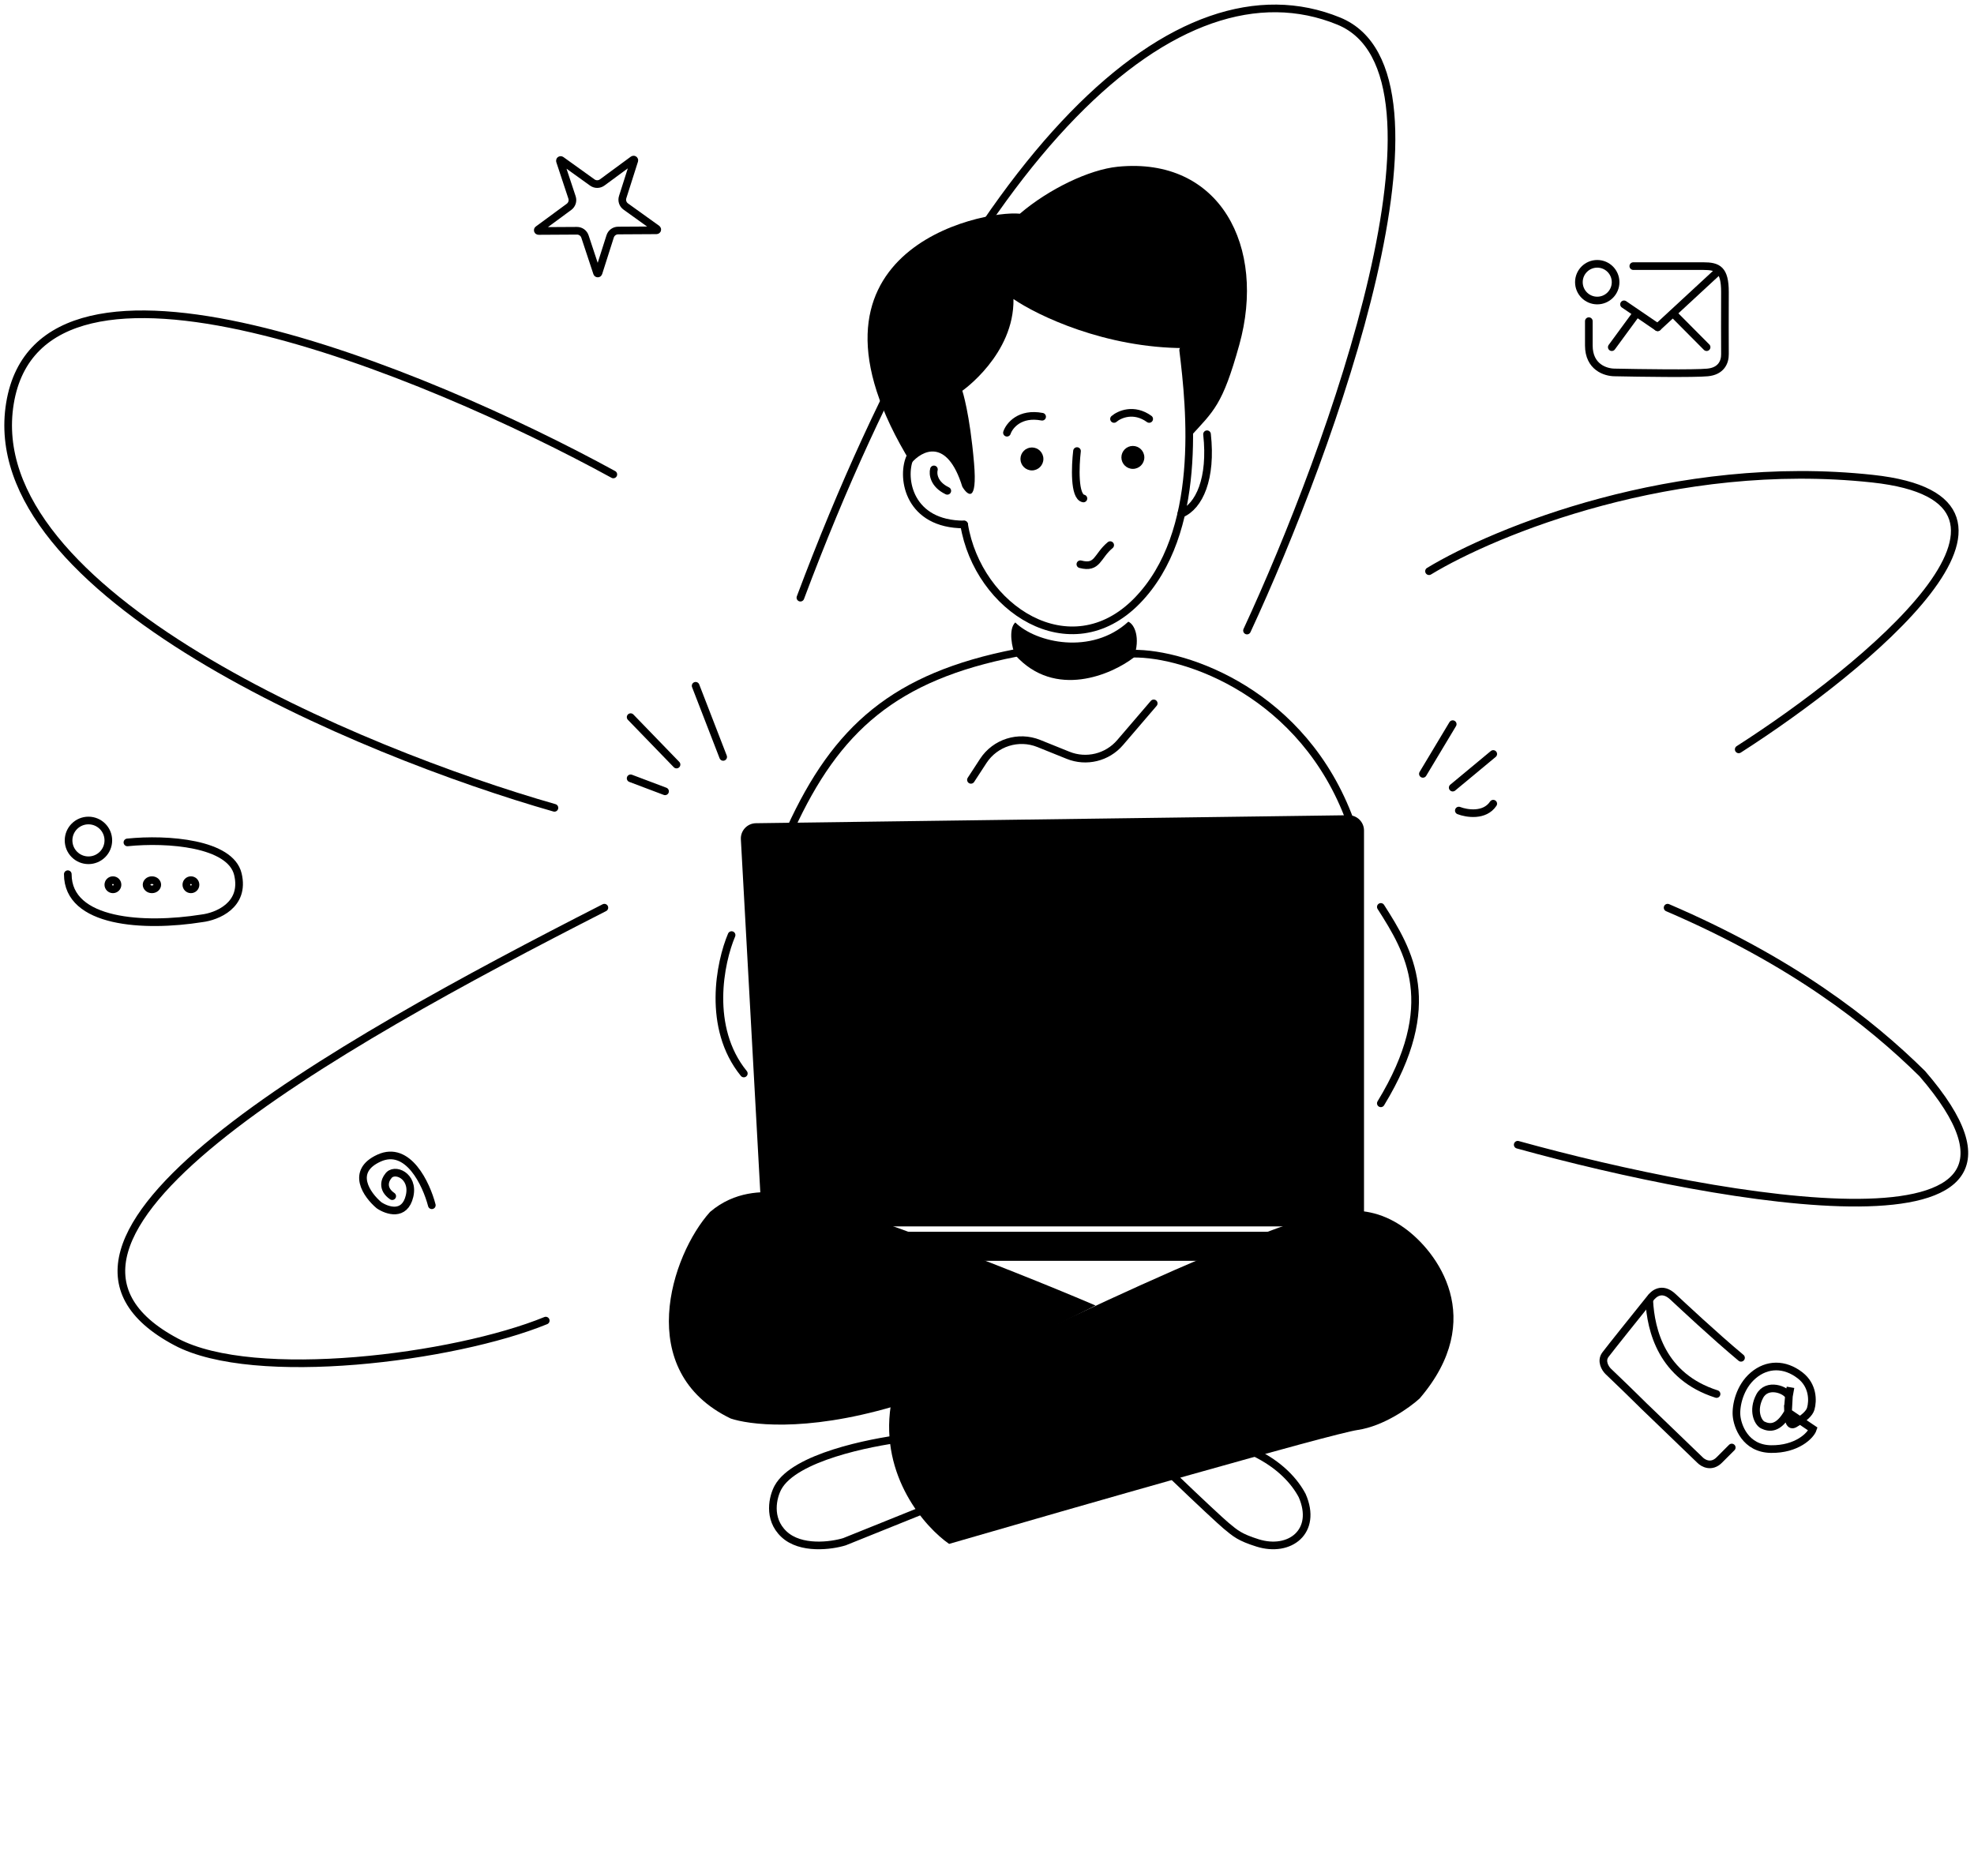 <svg width="242" height="230" viewBox="0 0 242 230" fill="none" xmlns="http://www.w3.org/2000/svg">
<path d="M10.844 105.469C12.19 105.469 13.281 104.377 13.281 103.031C13.281 101.685 12.19 100.594 10.844 100.594C9.498 100.594 8.406 101.685 8.406 103.031C8.406 104.377 9.498 105.469 10.844 105.469Z" stroke="black" stroke-width="0.938"/>
<path d="M15.62 103.279C20.537 102.773 28.251 103.372 29.163 107.175C30.075 110.978 26.593 112.369 24.738 112.589C17.676 113.711 8.312 113.183 8.312 107.175" stroke="black" stroke-width="0.938" stroke-linecap="round"/>
<path d="M13.844 109.031C14.155 109.031 14.406 108.779 14.406 108.469C14.406 108.158 14.155 107.906 13.844 107.906C13.533 107.906 13.281 108.158 13.281 108.469C13.281 108.779 13.533 109.031 13.844 109.031Z" stroke="black" stroke-width="0.938"/>
<path d="M19.281 108.469C19.281 108.742 19.027 109.031 18.625 109.031C18.223 109.031 17.969 108.742 17.969 108.469C17.969 108.196 18.223 107.906 18.625 107.906C19.027 107.906 19.281 108.196 19.281 108.469Z" stroke="black" stroke-width="0.938"/>
<path d="M23.406 109.031C23.717 109.031 23.969 108.779 23.969 108.469C23.969 108.158 23.717 107.906 23.406 107.906C23.096 107.906 22.844 108.158 22.844 108.469C22.844 108.779 23.096 109.031 23.406 109.031Z" stroke="black" stroke-width="0.938"/>
<path d="M195.812 36.844C197.055 36.844 198.062 35.836 198.062 34.594C198.062 33.351 197.055 32.344 195.812 32.344C194.57 32.344 193.562 33.351 193.562 34.594C193.562 35.836 194.57 36.844 195.812 36.844Z" stroke="black" stroke-width="0.938"/>
<path d="M200.233 32.625C201.882 32.625 206.593 32.625 208.809 32.625C210.604 32.625 211.468 33.022 211.468 35.802C211.468 38.502 211.446 42 211.468 43.412C211.484 44.405 210.99 45.503 209.341 45.662C207.692 45.821 201.075 45.728 197.973 45.662C196.82 45.662 194.781 45.009 194.781 42.353V39.375" stroke="black" stroke-width="0.938" stroke-linecap="round"/>
<path d="M199.094 37.312L203.219 40.125" stroke="black" stroke-width="0.938" stroke-linecap="round"/>
<path d="M203.219 40.125L210.719 33.188" stroke="black" stroke-width="0.938" stroke-linecap="round"/>
<path d="M205.12 38.438L207.169 40.5L209.219 42.562" stroke="black" stroke-width="0.938" stroke-linecap="round"/>
<path d="M197.594 42.562L200.618 38.438" stroke="black" stroke-width="0.938" stroke-linecap="round"/>
<path d="M212.302 177.465C211.678 178.089 211.141 178.627 210.771 178.998C209.806 179.964 208.793 179.4 208.407 178.998L202.252 173.068C201.344 172.223 200.576 171.389 197.141 168.112C196.79 167.76 196.233 166.861 196.817 166.081C197.401 165.302 200.684 161.207 202.252 159.258C202.728 158.569 203.762 157.749 205.081 158.975C206.217 160.031 210.111 163.686 213.437 166.466" stroke="black" stroke-width="0.938" stroke-linecap="round"/>
<path d="M202.188 159.469C202.381 163.026 203.686 168.751 210.438 170.906" stroke="black" stroke-width="0.938" stroke-linecap="round"/>
<path d="M219.307 171.182C219.234 171.847 219.187 172.546 219.199 173.139M219.504 170.087C219.435 170.498 219.364 170.67 219.307 171.182L219.504 170.087ZM222.249 175.198C221.987 175.996 220.275 177.699 217.116 177.656C213.955 177.612 212.987 174.825 212.886 173.527C212.794 172.341 213.254 170.054 214.935 168.626C216.628 167.187 218.781 167.146 220.689 168.626C222.272 169.851 222.27 171.725 221.989 172.704C221.82 173.286 221.186 173.857 220.012 174.553C219.427 174.9 219.221 174.181 219.199 173.139L222.249 175.198ZM219.307 171.182C218.998 170.395 216.622 169.479 215.724 171.182C214.799 172.937 215.507 174.417 216.109 174.707C216.877 175.077 218.006 175.271 219.199 173.139L219.307 171.182Z" stroke="black" stroke-width="0.938" stroke-linecap="round"/>
<path d="M52.938 147.763C52.263 145.161 50.025 140.361 46.465 141.984C42.906 143.606 44.982 146.512 46.465 147.763C47.464 148.439 49.609 149.162 50.207 146.648C50.805 144.133 48.286 143.099 47.578 144.214C47.205 144.654 46.783 145.755 48.084 146.648" stroke="black" stroke-width="0.938" stroke-linecap="round"/>
<path d="M68.645 19.736C68.635 19.705 68.638 19.688 68.642 19.677C68.647 19.662 68.659 19.645 68.678 19.631C68.698 19.616 68.718 19.61 68.733 19.61C68.745 19.609 68.763 19.611 68.788 19.63L72.613 22.375C72.976 22.636 73.465 22.633 73.825 22.368L77.618 19.579C77.644 19.561 77.661 19.558 77.673 19.559C77.688 19.559 77.709 19.565 77.728 19.579C77.748 19.593 77.76 19.61 77.765 19.624C77.769 19.636 77.772 19.653 77.763 19.683L76.334 24.169C76.198 24.595 76.352 25.059 76.715 25.32L80.539 28.065C80.565 28.084 80.573 28.1 80.576 28.111C80.58 28.126 80.581 28.147 80.574 28.17C80.567 28.193 80.554 28.209 80.542 28.218C80.532 28.226 80.517 28.235 80.485 28.235L75.778 28.262C75.331 28.264 74.936 28.554 74.801 28.98L73.372 33.465C73.362 33.496 73.349 33.508 73.339 33.515C73.327 33.523 73.307 33.531 73.283 33.531C73.259 33.531 73.239 33.524 73.226 33.515C73.217 33.509 73.203 33.497 73.193 33.467L71.713 28.998C71.573 28.574 71.175 28.288 70.728 28.291L66.021 28.318C65.989 28.318 65.973 28.309 65.964 28.302C65.952 28.293 65.939 28.276 65.931 28.253C65.924 28.23 65.924 28.21 65.928 28.195C65.931 28.184 65.939 28.167 65.965 28.148L69.757 25.36C70.117 25.095 70.266 24.628 70.125 24.204L68.645 19.736Z" stroke="black" stroke-width="0.938"/>
<path d="M126.719 105.453V121.39" stroke="black" stroke-width="0.938" stroke-linecap="round"/>
<path d="M138.719 107.328V122.515" stroke="black" stroke-width="0.938" stroke-linecap="round"/>
<path d="M110.651 176.344C106.689 176.837 97.413 178.657 95.381 182.357C94.771 183.467 94.064 186.169 96.112 188.093C98.161 190.017 101.904 189.511 103.519 189.018L112.938 185.225" stroke="black" stroke-width="0.938" stroke-linecap="round"/>
<path d="M164.65 148.421C157.256 148.658 124.601 164.468 109.198 172.343C107.886 181.02 113.421 187.251 116.353 189.281C131.707 184.824 163.219 175.79 166.439 175.314C169.659 174.839 172.849 172.541 174.041 171.451C182.389 161.704 176.227 153.423 172.103 150.501C169.167 148.42 166.633 148.357 164.65 148.421Z" fill="black"/>
<path d="M95.394 146.209C100.632 146.559 123.485 155.415 134.312 160.057L109.549 172.431C98.467 175.681 91.659 174.611 89.58 173.91C77.579 168.128 82.281 153.864 87.049 148.58C90.122 145.964 93.516 146.084 95.394 146.209Z" fill="black"/>
<path d="M153.697 178.031C156.972 179.605 158.742 181.666 159.639 183.357C161.563 187.759 158.109 190.405 154.166 189.161C151.987 188.474 151.473 188.013 150.319 187.056C149.733 186.57 146.998 184.028 143.875 181.026" stroke="black" stroke-width="0.938" stroke-linecap="round"/>
<path d="M90.826 102.904L93.34 148.587C93.395 149.581 94.217 150.359 95.212 150.359H165.344C166.379 150.359 167.219 149.52 167.219 148.484V101.822C167.219 100.777 166.364 99.933 165.318 99.947L92.673 100.926C91.607 100.941 90.768 101.84 90.826 102.904Z" fill="black"/>
<rect x="92.969" y="151.015" width="74.25" height="3.562" rx="1.781" fill="black"/>
<path d="M138.906 80.14C145.437 80.047 159.812 85.015 165.531 100.672" stroke="black" stroke-width="0.938" stroke-linecap="round"/>
<path d="M124.562 80.047C109.656 82.953 102.531 89.328 96.906 101.609" stroke="black" stroke-width="0.938" stroke-linecap="round"/>
<path d="M174.438 94.875L178.094 88.781" stroke="black" stroke-width="0.938" stroke-linecap="round"/>
<path d="M178.094 96.562L183.062 92.438" stroke="black" stroke-width="0.938" stroke-linecap="round"/>
<path d="M178.844 99.375C179.812 99.75 182.013 100.106 183.062 98.531" stroke="black" stroke-width="0.938" stroke-linecap="round"/>
<path d="M82.938 93.734L77.312 87.922" stroke="black" stroke-width="0.938" stroke-linecap="round"/>
<path d="M88.656 92.797L85.281 84.078" stroke="black" stroke-width="0.938" stroke-linecap="round"/>
<path d="M81.531 97.015L77.312 95.422" stroke="black" stroke-width="0.938" stroke-linecap="round"/>
<path d="M169.281 111.188C172.75 116.625 176.688 123.094 169.281 135.265" stroke="black" stroke-width="0.938" stroke-linecap="round"/>
<path d="M139 80.609C139.844 78.171 139.075 76.531 138.325 76.219C133.825 80.344 127 78.812 124.469 76.312C123.569 77.138 124.094 79.578 124.469 80.328C129.344 85.728 136.281 82.703 139 80.609Z" fill="black"/>
<path d="M119.031 95.609L120.537 93.298C122.004 91.046 124.86 90.147 127.353 91.152L130.942 92.599C133.18 93.501 135.745 92.875 137.316 91.043L141.438 86.234" stroke="black" stroke-width="0.938" stroke-linecap="round"/>
<path d="M89.688 114.64C88.281 117.953 86.612 125.984 91.188 131.609" stroke="black" stroke-width="0.938" stroke-linecap="round"/>
<path d="M151.927 42.285C149.864 49.691 148.833 50.348 145.833 53.629C145.833 50.386 145.276 44.943 145.276 42.676C135.453 42.676 127.163 38.667 124.246 36.662C124.35 43.461 117.976 47.907 117.976 47.907C117.976 47.907 118.89 50.653 119.413 56.798C119.831 61.715 118.629 60.765 117.976 59.675C116.095 53.608 113.012 55.229 111.706 56.798C95.677 30.754 120.327 25.721 125.029 26.201C128.582 23.167 133.537 20.79 137.021 20.441C149.583 19.184 155.271 30.276 151.927 42.285Z" fill="black"/>
<path d="M118.196 64.311C119.883 74.613 131.21 82.021 139.383 73.675C147.557 65.33 145.921 50.054 145.048 42.925" stroke="black" stroke-width="0.938" stroke-linecap="round"/>
<path d="M111.521 56.16C110.489 58.691 111.457 64.3 118.196 64.3" stroke="black" stroke-width="0.938" stroke-linecap="round"/>
<path d="M114.493 57.55C114.344 58.092 114.463 59.375 116.133 60.175" stroke="black" stroke-width="0.938" stroke-linecap="round"/>
<path d="M144.821 62.988C147.02 62.071 148.571 58.675 147.974 53.238" stroke="black" stroke-width="0.938" stroke-linecap="round"/>
<path d="M132.446 69.175C134.602 69.738 134.465 68.19 136.102 66.832" stroke="black" stroke-width="0.938" stroke-linecap="round"/>
<circle cx="138.882" cy="56.078" r="1.406" fill="black"/>
<circle cx="126.507" cy="56.266" r="1.406" fill="black"/>
<path d="M123.446 53.05C123.742 52.179 125.018 50.567 127.758 51.09" stroke="black" stroke-width="0.938" stroke-linecap="round"/>
<path d="M136.571 51.363C137.224 50.797 139.001 50.005 140.883 51.363" stroke="black" stroke-width="0.938" stroke-linecap="round"/>
<path d="M132.034 55.3C131.816 57.152 131.667 60.906 132.821 61.113" stroke="black" stroke-width="0.938" stroke-linecap="round"/>
<path d="M186.062 140.344C211.094 147.281 256.056 155.25 235.656 131.625C229.219 125.281 219.719 117.844 204.438 111.281" stroke="black" stroke-width="0.938" stroke-linecap="round"/>
<path d="M213.156 91.873C228.719 81.904 253.787 61.31 229.562 58.685C205.338 56.06 183.219 65.154 175.188 70.029" stroke="black" stroke-width="0.938" stroke-linecap="round"/>
<path d="M152.875 77.305C163.187 55.086 179.875 9.036 164.125 2.586C144.437 -5.476 118.937 17.774 98.125 73.274" stroke="black" stroke-width="0.938" stroke-linecap="round"/>
<path d="M75.19 58.165C52.127 45.54 5.046 26.121 1.221 49.446C-2.604 72.771 44.127 92.227 67.971 99.04" stroke="black" stroke-width="0.938" stroke-linecap="round"/>
<path d="M74.093 111.281C40.437 128.438 -1.734 152.165 21.625 164.531C31.188 169.594 55.656 166.5 66.906 161.906" stroke="black" stroke-width="0.938" stroke-linecap="round"/>
</svg>
